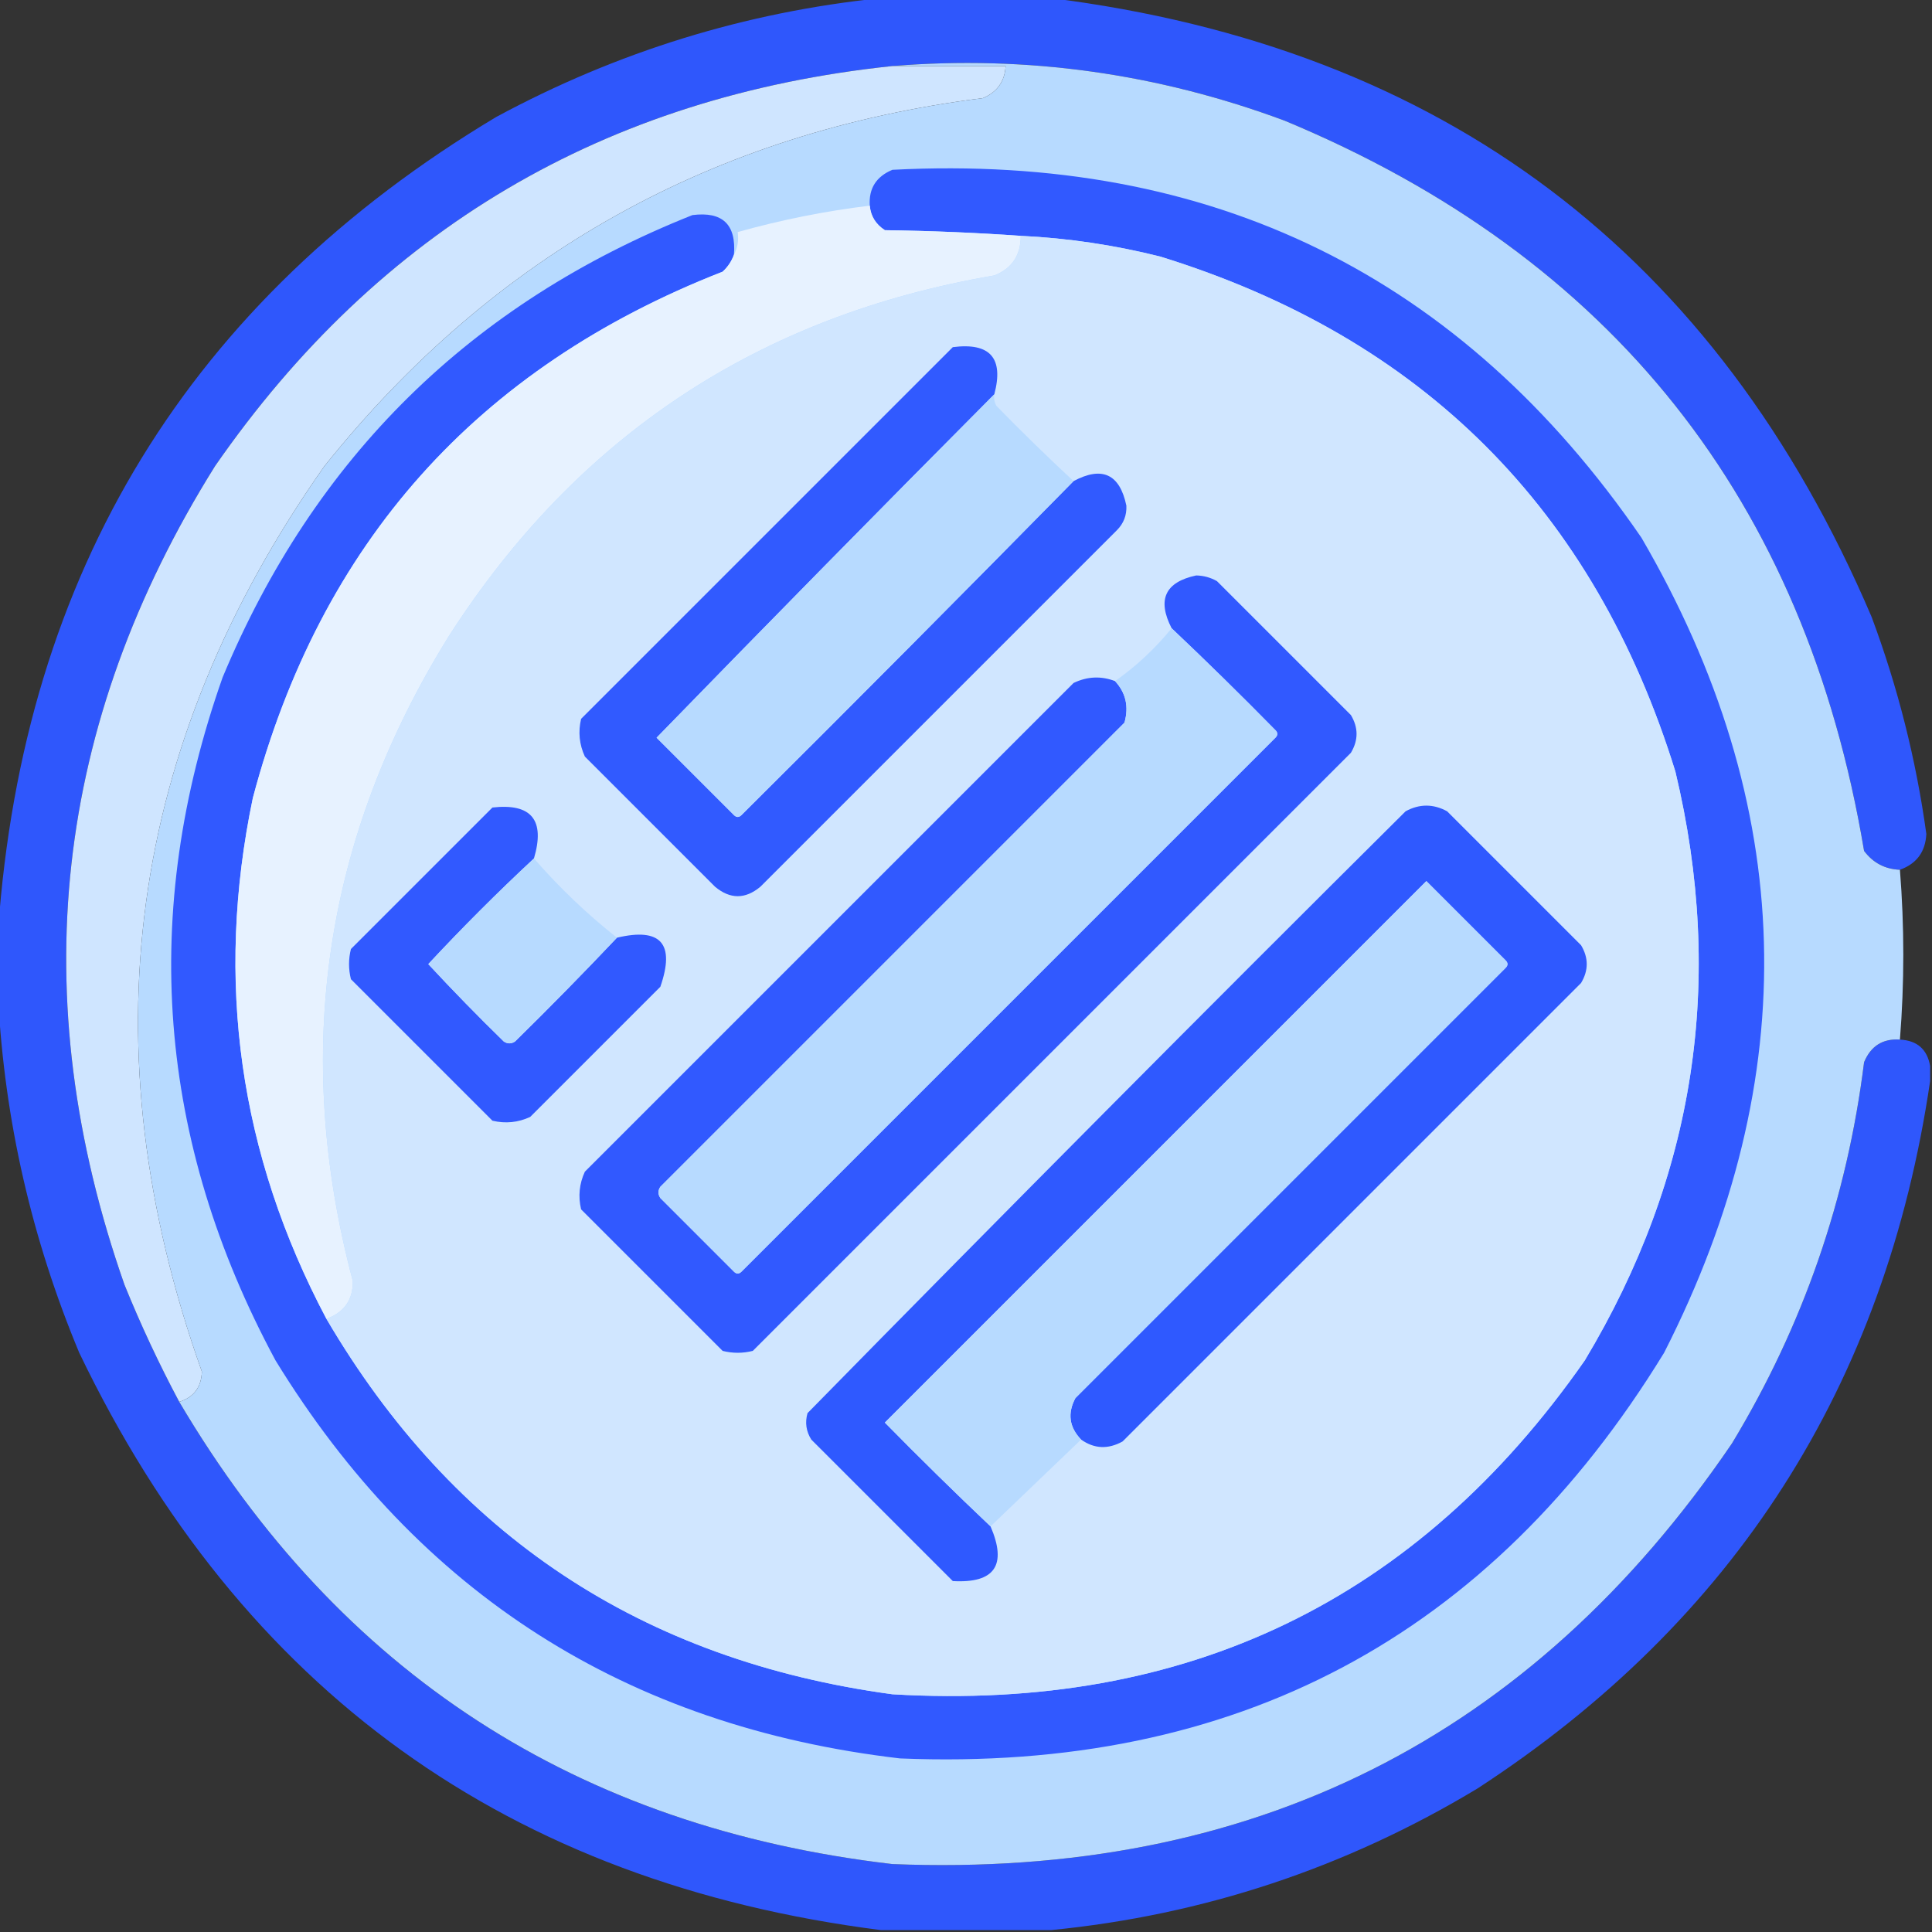 <?xml version="1.0" encoding="UTF-8"?>
<!DOCTYPE svg PUBLIC "-//W3C//DTD SVG 1.1//EN" "http://www.w3.org/Graphics/SVG/1.1/DTD/svg11.dtd">
<svg xmlns="http://www.w3.org/2000/svg" version="1.1" width="512px" height="512px" style="shape-rendering:geometricPrecision; text-rendering:geometricPrecision; image-rendering:optimizeQuality; fill-rule:evenodd; clip-rule:evenodd" xmlns:xlink="http://www.w3.org/1999/xlink">
<rect width="100%" height="100%" fill="#333333" stroke="none"/>
<g><path style="opacity:0.982" fill="#2f58ff" d="M 233.5,-0.5 C 248.5,-0.5 263.5,-0.5 278.5,-0.5C 382.412,12.587 454.912,67.254 496,163.5C 502.947,182.123 507.781,201.29 510.5,221C 510.269,225.729 507.936,228.896 503.5,230.5C 499.548,230.341 496.381,228.674 494,225.5C 478.413,132.599 427.246,68.099 340.5,32C 306.755,19.441 272.089,14.607 236.5,17.5C 160.282,25.511 100.449,60.844 57,123.5C 14.233,191.889 6.233,264.222 33,340.5C 37.301,351.1 42.134,361.434 47.5,371.5C 89.994,443.415 152.994,484.248 236.5,494C 331.661,497.837 405.828,460.67 459,382.5C 477.824,351.364 489.49,317.698 494,281.5C 495.785,277.199 498.952,275.199 503.5,275.5C 508.073,275.744 510.74,278.078 511.5,282.5C 511.5,283.833 511.5,285.167 511.5,286.5C 499.636,367.162 459.636,429.662 391.5,474C 356.581,495.029 318.914,507.529 278.5,511.5C 263.5,511.5 248.5,511.5 233.5,511.5C 134.824,498.967 63.99,447.967 21,358.5C 8.393,328.279 1.226,296.946 -0.5,264.5C -0.5,258.5 -0.5,252.5 -0.5,246.5C 6.219,151.517 50.219,79.683 131.5,31C 163.535,13.708 197.535,3.208 233.5,-0.5 Z"/></g>
<g><path style="opacity:1" fill="#cfe5ff" d="M 236.5,17.5 C 246.5,17.5 256.5,17.5 266.5,17.5C 266.276,21.562 264.276,24.395 260.5,26C 188.964,35.008 130.797,67.508 86,123.5C 33.774,197.655 22.941,277.655 53.5,363.5C 53.353,367.637 51.353,370.303 47.5,371.5C 42.134,361.434 37.301,351.1 33,340.5C 6.233,264.222 14.233,191.889 57,123.5C 100.449,60.844 160.282,25.511 236.5,17.5 Z"/></g>
<g><path style="opacity:0.999" fill="#b7daff" d="M 236.5,17.5 C 272.089,14.607 306.755,19.441 340.5,32C 427.246,68.099 478.413,132.599 494,225.5C 496.381,228.674 499.548,230.341 503.5,230.5C 504.695,245.505 504.695,260.505 503.5,275.5C 498.952,275.199 495.785,277.199 494,281.5C 489.49,317.698 477.824,351.364 459,382.5C 405.828,460.67 331.661,497.837 236.5,494C 152.994,484.248 89.994,443.415 47.5,371.5C 51.353,370.303 53.353,367.637 53.5,363.5C 22.941,277.655 33.774,197.655 86,123.5C 130.797,67.508 188.964,35.008 260.5,26C 264.276,24.395 266.276,21.562 266.5,17.5C 256.5,17.5 246.5,17.5 236.5,17.5 Z"/></g>
<g><path style="opacity:1" fill="#3159ff" d="M 194.5,67.5 C 193.883,69.229 192.883,70.729 191.5,72C 126.388,97.445 84.888,143.945 67,211.5C 56.899,259.889 63.399,305.889 86.5,349.5C 120.135,406.851 170.135,440.017 236.5,449C 314.469,453.595 375.635,424.095 420,360.5C 449.226,311.805 457.226,259.805 444,204.5C 422.5,135 377,89.5 307.5,68C 295.345,64.936 283.012,63.102 270.5,62.5C 258.674,61.669 246.674,61.169 234.5,61C 232.077,59.429 230.744,57.263 230.5,54.5C 230.199,49.952 232.199,46.785 236.5,45C 321.209,40.607 387.375,73.107 435,142.5C 476.27,213.341 478.27,285.341 441,358.5C 394.89,433.814 327.39,469.648 238.5,466C 166.076,457.52 110.909,422.353 73,360.5C 41.633,302.231 36.967,241.898 59,179.5C 83.316,121.184 124.816,80.351 183.5,57C 191.481,55.989 195.148,59.489 194.5,67.5 Z"/></g>
<g><path style="opacity:1" fill="#e7f2ff" d="M 230.5,54.5 C 230.744,57.263 232.077,59.429 234.5,61C 246.674,61.169 258.674,61.669 270.5,62.5C 270.523,67.632 268.19,71.132 263.5,73C 201.227,83.626 153.06,115.459 119,168.5C 85.883,221.758 77.383,278.758 93.5,339.5C 93.558,344.451 91.225,347.784 86.5,349.5C 63.399,305.889 56.899,259.889 67,211.5C 84.888,143.945 126.388,97.445 191.5,72C 192.883,70.729 193.883,69.229 194.5,67.5C 195.461,65.735 195.795,63.735 195.5,61.5C 206.98,58.271 218.646,55.937 230.5,54.5 Z"/></g>
<g><path style="opacity:1" fill="#d0e6ff" d="M 270.5,62.5 C 283.012,63.102 295.345,64.936 307.5,68C 377,89.5 422.5,135 444,204.5C 457.226,259.805 449.226,311.805 420,360.5C 375.635,424.095 314.469,453.595 236.5,449C 170.135,440.017 120.135,406.851 86.5,349.5C 91.225,347.784 93.558,344.451 93.5,339.5C 77.383,278.758 85.883,221.758 119,168.5C 153.06,115.459 201.227,83.626 263.5,73C 268.19,71.132 270.523,67.632 270.5,62.5 Z"/></g>
<g><path style="opacity:1" fill="#315aff" d="M 263.5,104.5 C 233.366,134.798 203.533,165.132 174,195.5C 180.833,202.333 187.667,209.167 194.5,216C 195.167,216.667 195.833,216.667 196.5,216C 226.035,186.632 255.368,157.132 284.5,127.5C 292.08,123.457 296.747,125.624 298.5,134C 298.616,136.544 297.783,138.711 296,140.5C 264.5,172 233,203.5 201.5,235C 197.5,238.333 193.5,238.333 189.5,235C 178,223.5 166.5,212 155,200.5C 153.517,197.298 153.183,193.964 154,190.5C 186.833,157.667 219.667,124.833 252.5,92C 262.393,90.725 266.06,94.892 263.5,104.5 Z"/></g>
<g><path style="opacity:1" fill="#b7daff" d="M 263.5,104.5 C 263.351,105.552 263.517,106.552 264,107.5C 270.702,114.369 277.535,121.036 284.5,127.5C 255.368,157.132 226.035,186.632 196.5,216C 195.833,216.667 195.167,216.667 194.5,216C 187.667,209.167 180.833,202.333 174,195.5C 203.533,165.132 233.366,134.798 263.5,104.5 Z"/></g>
<g><path style="opacity:1" fill="#3159ff" d="M 295.5,180.5 C 298.355,183.592 299.188,187.259 298,191.5C 257,232.5 216,273.5 175,314.5C 174.333,315.5 174.333,316.5 175,317.5C 181.5,324 188,330.5 194.5,337C 195.167,337.667 195.833,337.667 196.5,337C 243.667,289.833 290.833,242.667 338,195.5C 338.667,194.833 338.667,194.167 338,193.5C 328.965,184.298 319.798,175.298 310.5,166.5C 306.598,158.923 308.765,154.257 317,152.5C 318.967,152.542 320.801,153.042 322.5,154C 334.333,165.833 346.167,177.667 358,189.5C 360,192.833 360,196.167 358,199.5C 305.167,252.333 252.333,305.167 199.5,358C 196.833,358.667 194.167,358.667 191.5,358C 179,345.5 166.5,333 154,320.5C 153.183,317.036 153.517,313.702 155,310.5C 198.167,267.333 241.333,224.167 284.5,181C 288.125,179.253 291.792,179.086 295.5,180.5 Z"/></g>
<g><path style="opacity:1" fill="#b7daff" d="M 310.5,166.5 C 319.798,175.298 328.965,184.298 338,193.5C 338.667,194.167 338.667,194.833 338,195.5C 290.833,242.667 243.667,289.833 196.5,337C 195.833,337.667 195.167,337.667 194.5,337C 188,330.5 181.5,324 175,317.5C 174.333,316.5 174.333,315.5 175,314.5C 216,273.5 257,232.5 298,191.5C 299.188,187.259 298.355,183.592 295.5,180.5C 301.108,176.561 306.108,171.894 310.5,166.5 Z"/></g>
<g><path style="opacity:1" fill="#3159ff" d="M 141.5,227.5 C 131.854,236.479 122.521,245.812 113.5,255.5C 119.985,262.486 126.652,269.319 133.5,276C 134.5,276.667 135.5,276.667 136.5,276C 145.702,266.965 154.702,257.798 163.5,248.5C 175.133,245.734 178.967,250.067 175,261.5C 163.5,273 152,284.5 140.5,296C 137.298,297.483 133.964,297.817 130.5,297C 118,284.5 105.5,272 93,259.5C 92.333,256.833 92.333,254.167 93,251.5C 105.5,239 118,226.5 130.5,214C 140.851,212.827 144.517,217.327 141.5,227.5 Z"/></g>
<g><path style="opacity:1" fill="#2f59ff" d="M 286.5,381.5 C 283.342,378.206 282.842,374.539 285,370.5C 323,332.5 361,294.5 399,256.5C 399.667,255.833 399.667,255.167 399,254.5C 392,247.5 385,240.5 378,233.5C 330.167,281.333 282.333,329.167 234.5,377C 243.702,386.369 253.035,395.536 262.5,404.5C 266.941,414.796 263.608,419.629 252.5,419C 240,406.5 227.5,394 215,381.5C 213.627,379.305 213.294,376.971 214,374.5C 266.472,321.027 319.306,267.861 372.5,215C 376.167,213 379.833,213 383.5,215C 395.333,226.833 407.167,238.667 419,250.5C 421,253.833 421,257.167 419,260.5C 378.5,301 338,341.5 297.5,382C 293.647,384.134 289.98,383.967 286.5,381.5 Z"/></g>
<g><path style="opacity:1" fill="#b7daff" d="M 141.5,227.5 C 148.222,235.224 155.555,242.224 163.5,248.5C 154.702,257.798 145.702,266.965 136.5,276C 135.5,276.667 134.5,276.667 133.5,276C 126.652,269.319 119.985,262.486 113.5,255.5C 122.521,245.812 131.854,236.479 141.5,227.5 Z"/></g>
<g><path style="opacity:1" fill="#b7daff" d="M 286.5,381.5 C 278.5,389.167 270.5,396.833 262.5,404.5C 253.035,395.536 243.702,386.369 234.5,377C 282.333,329.167 330.167,281.333 378,233.5C 385,240.5 392,247.5 399,254.5C 399.667,255.167 399.667,255.833 399,256.5C 361,294.5 323,332.5 285,370.5C 282.842,374.539 283.342,378.206 286.5,381.5 Z"/></g>
</svg>
